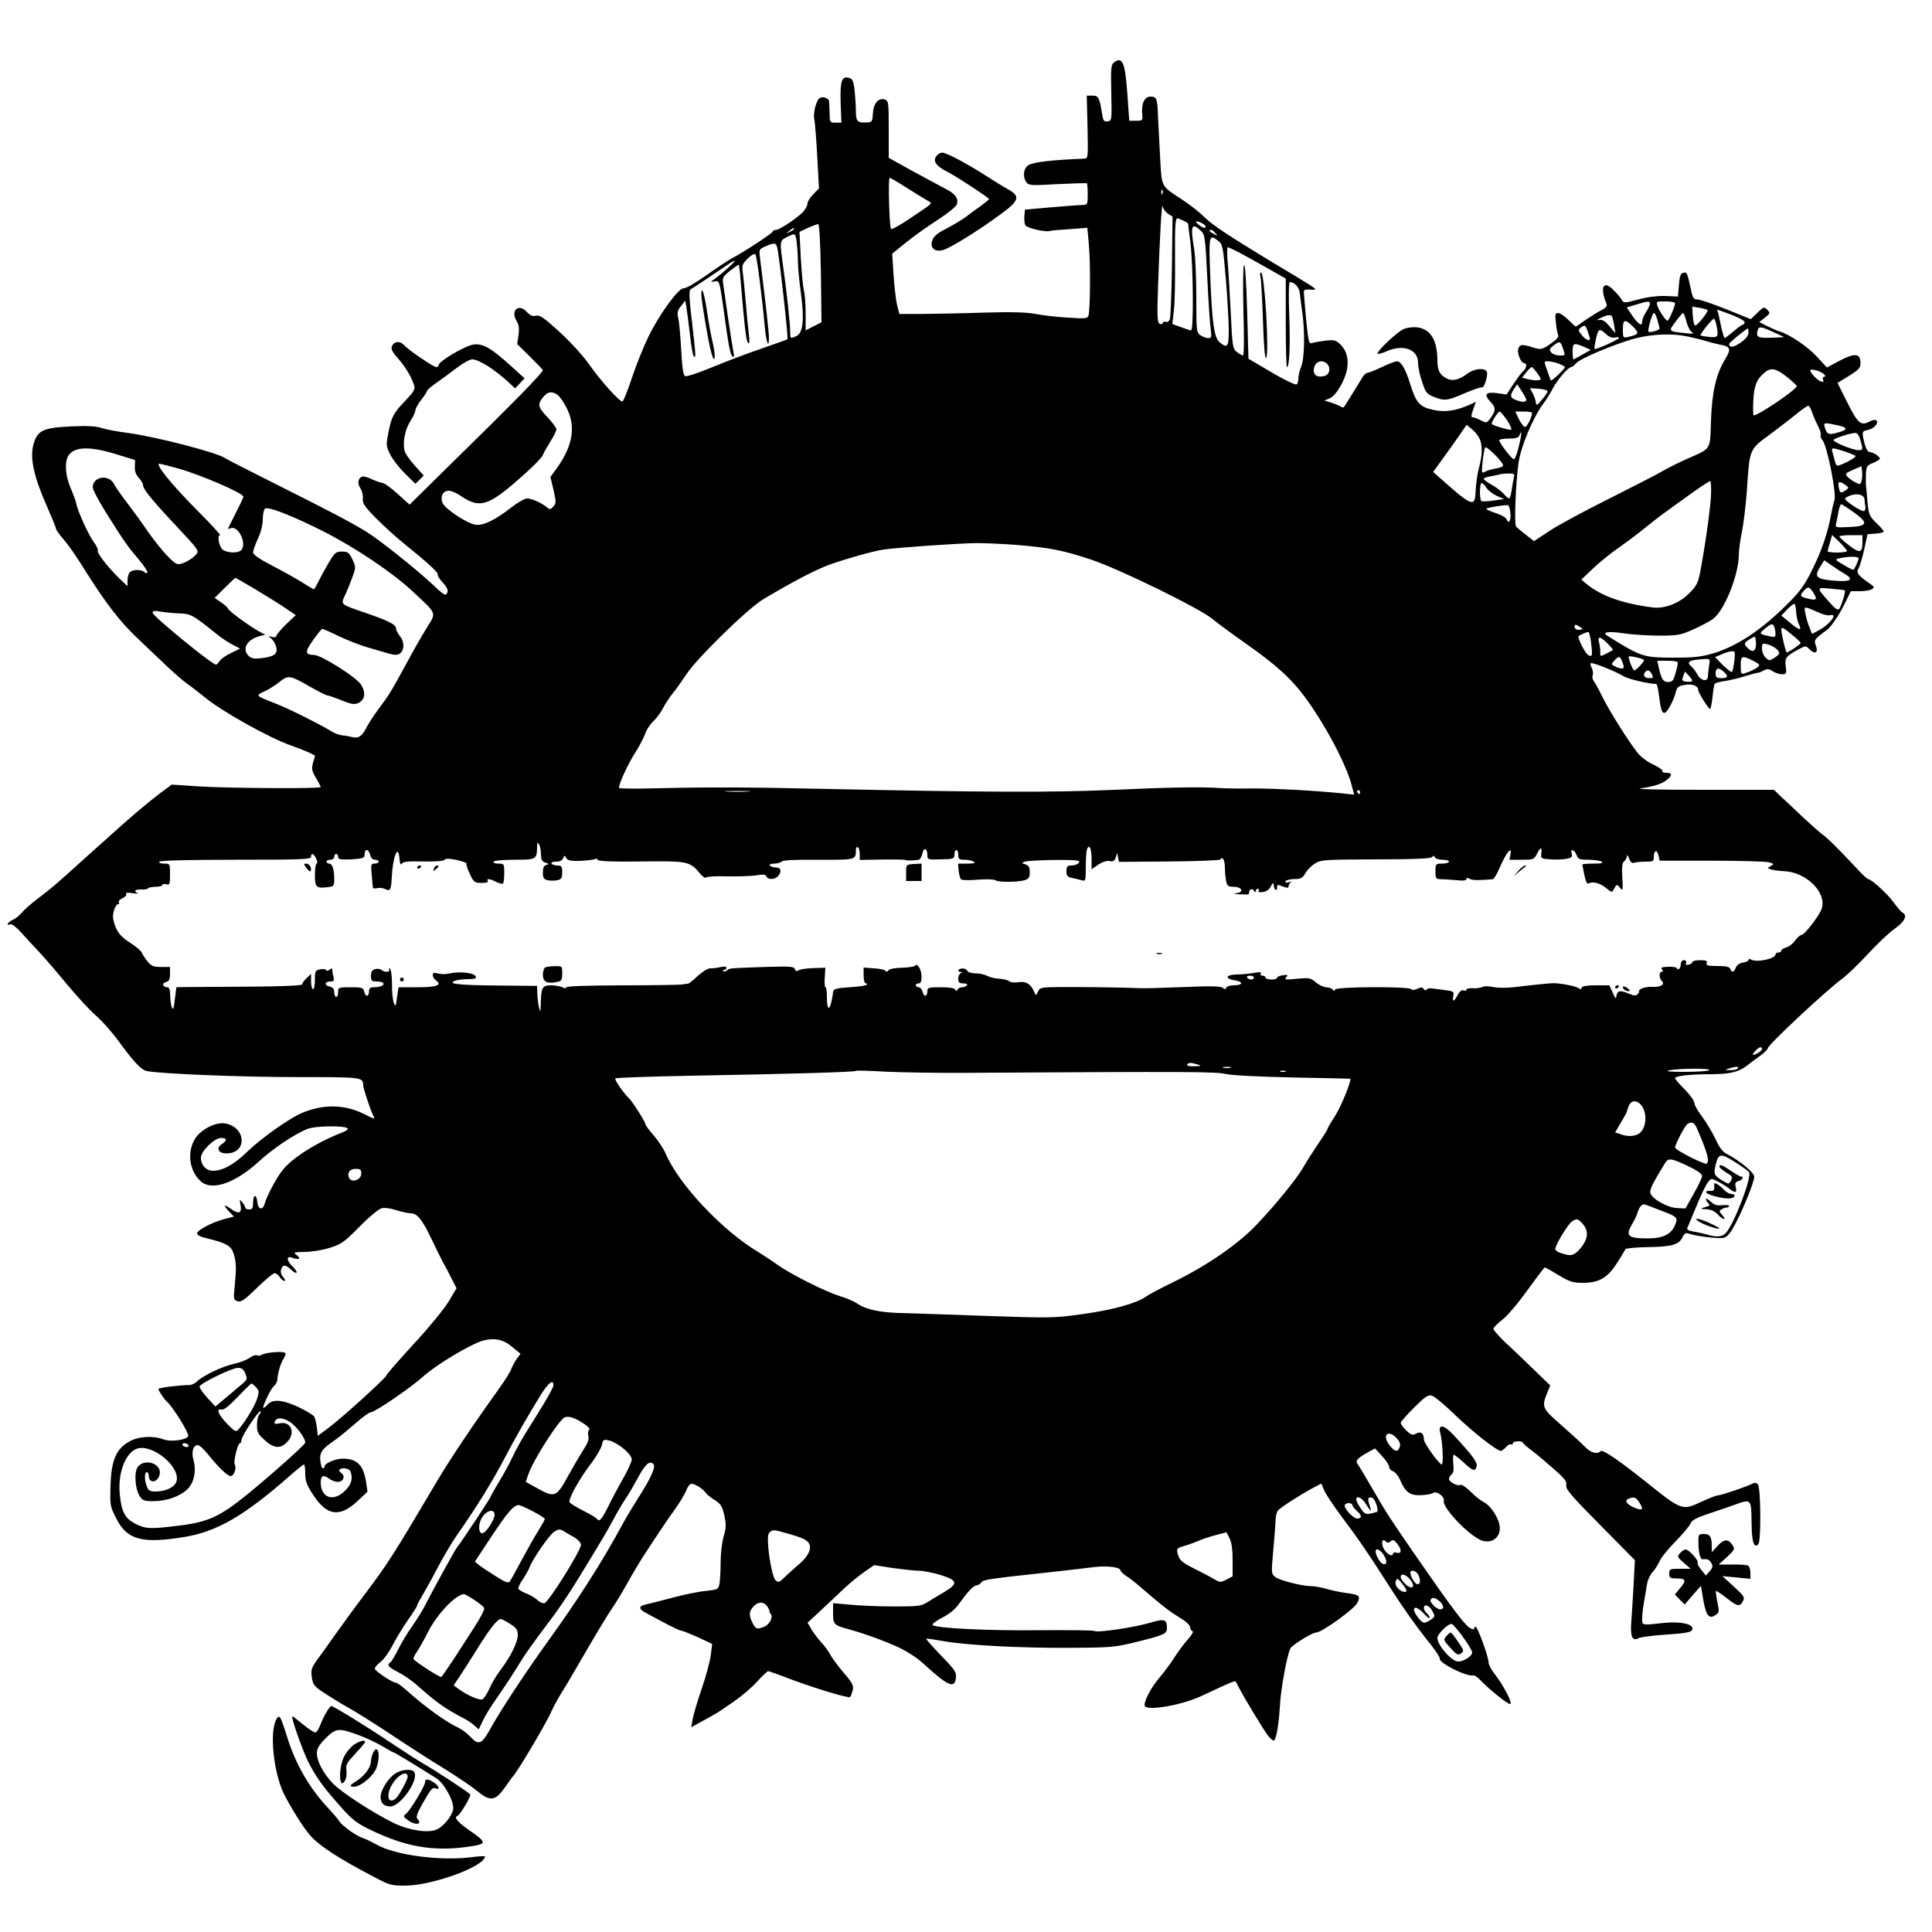 <?xml version="1.0" standalone="no"?>
<!DOCTYPE svg PUBLIC "-//W3C//DTD SVG 20010904//EN"
 "http://www.w3.org/TR/2001/REC-SVG-20010904/DTD/svg10.dtd">
<svg version="1.0" xmlns="http://www.w3.org/2000/svg"
 width="1000pt" height="1000pt" viewBox="0 0 1000 1000"
 preserveAspectRatio="xMidYMid meet">
<g transform="translate(0,1000) scale(0.1,-0.1)"
fill="#000000" stroke="none">
<path d="M5766 9677 c-15 -11 -17 -29 -14 -157 3 -143 3 -145 -19 -148 -18 -3
-23 3 -28 35 -14 88 -19 98 -50 98 l-30 0 4 -162 c3 -154 3 -163 -15 -164
-173 -7 -266 -18 -291 -34 -26 -17 -31 -60 -10 -89 12 -16 25 -17 161 -9 81 4
149 6 152 4 2 -2 4 -28 4 -58 0 -51 -1 -53 -27 -54 -16 0 -89 -6 -163 -12
l-135 -12 -3 -35 c-1 -19 1 -41 6 -47 9 -14 103 -35 124 -29 7 3 54 7 105 10
l91 7 8 -88 c9 -95 7 -337 -2 -366 -5 -16 -15 -17 -107 -11 -56 3 -131 12
-167 19 -46 9 -124 11 -265 7 -110 -4 -254 -6 -320 -7 l-120 0 -12 47 c-6 26
-14 96 -18 156 l-7 109 73 59 c41 33 114 85 164 117 49 32 93 67 97 78 11 30
-7 56 -55 80 -23 12 -99 53 -169 91 l-128 71 0 148 c0 141 -1 148 -21 154 -32
10 -58 -20 -61 -73 -3 -44 -4 -45 -38 -46 -42 -2 -50 7 -50 60 0 23 -3 69 -6
102 -5 48 -11 63 -26 68 -41 13 -50 -12 -47 -126 l4 -105 -30 0 c-29 0 -30 1
-31 50 -1 28 -2 55 -3 61 -1 15 -27 25 -46 18 -19 -8 -38 -79 -30 -112 3 -14
10 -100 15 -191 l9 -166 -29 -30 c-17 -17 -30 -38 -30 -46 0 -8 -7 -25 -16
-37 -19 -28 -127 -102 -148 -102 -9 0 -16 -4 -16 -8 0 -8 -147 -105 -210 -138
-20 -11 -80 -50 -134 -89 -54 -38 -107 -69 -117 -67 -25 4 -126 -134 -183
-251 -25 -51 -63 -146 -85 -212 -22 -66 -44 -121 -49 -123 -13 -4 -111 104
-175 195 -30 43 -99 118 -152 166 -80 73 -102 88 -121 83 -17 -5 -30 1 -48 20
-41 45 -84 8 -53 -46 13 -21 15 -40 11 -74 l-7 -47 67 -66 c36 -36 66 -67 66
-68 0 -14 -147 -164 -488 -498 l-202 -199 -62 56 c-34 31 -69 56 -77 56 -9 1
-34 9 -55 19 -22 11 -45 17 -52 14 -21 -8 -25 -35 -9 -60 9 -13 15 -38 13 -54
-2 -24 8 -40 67 -100 39 -39 103 -98 143 -130 129 -104 182 -153 178 -164 -2
-5 10 -24 27 -42 19 -20 27 -38 23 -48 -8 -23 -15 -19 -88 50 -73 68 -262 219
-323 257 -71 46 -205 116 -469 248 -142 71 -263 133 -270 138 -35 28 -363 113
-510 132 -48 6 -106 17 -128 24 -28 10 -72 13 -159 9 -149 -7 -177 -21 -197
-98 -17 -69 4 -164 68 -309 27 -62 50 -117 50 -123 0 -6 18 -30 39 -55 22 -24
67 -89 101 -144 114 -182 187 -278 282 -368 51 -49 122 -116 158 -150 36 -34
81 -73 100 -86 19 -13 58 -43 86 -66 88 -74 340 -215 454 -254 60 -21 120 -47
120 -53 0 -1 -4 -18 -10 -36 -8 -30 -6 -41 15 -77 14 -23 25 -45 25 -48 0 -9
-492 -6 -638 4 l-133 9 -62 -46 c-61 -46 -157 -127 -268 -228 -31 -27 -91 -82
-135 -121 -123 -112 -164 -147 -231 -197 -34 -26 -70 -58 -81 -72 -11 -13 -31
-30 -46 -36 -26 -12 -38 -33 -13 -23 8 3 33 -16 57 -43 24 -26 66 -73 95 -103
28 -30 94 -107 146 -170 53 -63 119 -135 147 -158 28 -24 80 -82 115 -130 82
-112 118 -150 148 -156 73 -14 487 -31 772 -31 343 0 346 0 347 -43 0 -15 38
-130 51 -154 12 -23 10 -23 -49 7 -99 49 -210 51 -320 4 -66 -28 -212 -132
-283 -201 -68 -66 -125 -97 -176 -98 -36 0 -63 29 -63 68 0 34 70 102 104 102
32 0 33 -13 4 -32 -31 -21 -18 -48 24 -48 109 0 103 135 -6 155 -46 9 -121
-28 -153 -74 -47 -69 -35 -172 27 -226 57 -51 178 -9 302 105 71 65 178 137
247 166 20 8 68 14 122 14 91 0 113 -11 62 -31 -134 -52 -260 -132 -311 -196
-32 -41 -81 -133 -92 -173 -10 -36 -34 -32 -38 8 -4 43 -22 41 -22 -3 0 -28
-4 -35 -20 -35 -11 0 -20 4 -20 8 0 5 -7 17 -15 28 -15 18 -16 17 -10 -13 8
-41 -8 -49 -44 -24 -41 30 -49 26 -17 -8 l27 -28 -47 -12 c-63 -16 -144 -58
-144 -75 0 -9 20 -19 53 -26 98 -24 123 -38 136 -78 14 -45 15 -75 6 -168 -7
-68 -7 -72 14 -79 19 -6 36 6 101 69 43 42 84 76 91 76 8 0 20 -9 27 -20 7
-11 17 -20 24 -20 6 0 4 8 -6 19 -11 13 -15 27 -11 40 8 27 23 26 52 -1 32
-30 40 -16 9 15 -36 36 -35 60 0 46 34 -12 44 -3 18 16 -17 13 -14 14 42 15
34 0 92 9 130 21 61 19 75 29 154 109 49 50 100 92 115 96 15 4 47 0 77 -10
28 -9 61 -16 74 -16 33 0 59 -32 106 -130 22 -47 49 -101 59 -120 11 -19 32
-58 46 -87 l26 -51 -41 -69 c-23 -38 -105 -138 -182 -221 -77 -84 -140 -156
-140 -161 0 -11 -228 -218 -300 -272 l-55 -41 -5 43 c-3 24 -9 50 -14 57 -5 8
-40 29 -79 48 -83 39 -135 44 -162 14 -10 -11 -20 -19 -22 -17 -6 7 40 102 55
113 8 6 16 20 17 30 3 40 18 90 33 112 8 12 12 26 8 29 -11 11 -102 3 -123
-10 -7 -5 -18 -5 -23 -2 -6 3 -22 -2 -38 -13 -15 -11 -51 -25 -80 -31 -59 -12
-163 -62 -192 -91 -11 -11 -30 -20 -42 -19 -44 0 -158 -14 -158 -20 0 -9 30
-54 44 -66 31 -27 116 -164 110 -178 -7 -20 -90 -32 -128 -17 -54 20 -129 16
-176 -11 -69 -38 -94 -97 -98 -229 -3 -102 -2 -107 30 -170 56 -110 132 -131
349 -96 172 28 312 109 550 318 36 32 69 58 72 58 4 0 7 -21 7 -48 0 -38 8
-59 40 -108 71 -110 137 -120 229 -35 l53 50 -7 48 c-13 89 -46 123 -121 123
-37 0 -94 -24 -94 -40 0 -6 -4 -10 -9 -10 -5 0 -11 18 -13 40 -4 44 8 60 81
110 19 13 63 50 100 82 36 32 72 58 80 58 21 0 207 127 271 185 67 61 248 169
310 186 61 16 107 6 154 -35 l40 -33 -21 -29 c-11 -16 -23 -39 -27 -51 -4 -13
-31 -55 -59 -95 -135 -188 -260 -374 -327 -488 -227 -384 -251 -421 -377 -589
-43 -56 -109 -147 -148 -202 -38 -54 -83 -116 -99 -138 -24 -35 -27 -46 -22
-83 6 -39 12 -47 69 -84 34 -22 89 -56 122 -74 33 -18 130 -79 215 -135 85
-57 211 -138 280 -180 69 -43 146 -95 171 -116 67 -56 94 -51 145 23 16 24 34
48 40 55 25 26 178 285 199 337 10 22 33 65 52 95 20 31 77 128 128 217 51 88
108 182 127 210 19 27 56 87 82 134 26 47 64 111 84 142 82 126 119 181 164
244 26 36 53 81 60 100 7 19 19 34 28 34 18 0 61 -28 73 -47 5 -8 25 -24 46
-37 32 -20 39 -32 50 -79 10 -47 10 -64 -3 -108 -9 -29 -16 -90 -16 -135 0
-45 -3 -95 -6 -112 -6 -29 -9 -30 -73 -37 -36 -3 -113 -19 -171 -35 -58 -15
-120 -31 -138 -35 -39 -8 -37 -24 4 -45 16 -9 60 -32 99 -53 38 -20 74 -37 81
-37 6 0 45 -16 86 -34 l74 -35 -7 -58 c-4 -32 -25 -110 -47 -174 -22 -64 -43
-135 -47 -158 l-7 -41 64 35 c76 42 70 38 158 99 39 27 93 73 119 102 27 30
53 54 57 54 4 0 42 -13 83 -29 134 -52 333 -113 341 -105 4 5 10 21 14 36 5
23 -2 38 -48 91 -30 35 -61 77 -69 94 -9 16 -29 44 -45 61 -17 18 -39 48 -51
67 l-21 36 68 63 c37 35 91 86 121 114 29 28 77 66 105 86 l51 35 95 -15 c52
-7 113 -14 135 -14 22 0 73 -10 113 -22 89 -28 93 -44 20 -88 -29 -17 -69 -41
-88 -53 -31 -20 -49 -22 -170 -22 -74 0 -176 4 -227 9 l-91 8 0 -50 c-1 -56 6
-64 63 -80 83 -22 180 -56 268 -95 46 -21 99 -54 131 -83 133 -122 168 -138
174 -77 3 28 -7 42 -77 114 -44 46 -79 85 -77 87 2 2 41 -4 87 -12 120 -22
409 -37 664 -35 207 1 227 3 340 31 142 35 155 42 155 71 0 46 -12 50 -86 28
-80 -24 -273 -53 -289 -43 -5 4 -134 5 -285 4 -264 -3 -536 10 -553 27 -4 4
17 21 48 37 36 18 68 43 86 69 49 68 75 96 93 99 10 1 21 9 26 16 9 14 37 18
370 54 80 9 176 20 215 25 69 8 135 -1 135 -18 0 -5 13 -17 29 -28 16 -10 51
-37 77 -60 104 -90 146 -123 199 -155 32 -19 55 -40 55 -50 0 -9 5 -18 12 -20
7 -3 -3 -20 -24 -44 -19 -21 -51 -64 -70 -94 -19 -30 -54 -77 -78 -105 -44
-51 -84 -130 -74 -146 15 -25 190 5 289 51 22 10 71 33 108 50 38 18 70 30 71
28 2 -1 9 -14 16 -28 29 -57 132 -227 154 -255 13 -16 27 -27 31 -23 12 12 24
80 30 182 5 90 37 260 54 294 10 18 113 82 133 82 29 0 196 120 213 153 19 37
12 43 -60 52 -27 4 -72 13 -99 21 -27 8 -63 14 -78 14 -48 0 -166 30 -188 48
-20 16 -20 21 -10 132 6 63 11 133 12 155 0 23 6 48 12 56 12 15 114 81 183
118 l42 22 15 -35 c8 -19 48 -79 88 -133 86 -114 141 -194 266 -390 49 -77
125 -184 168 -238 44 -53 78 -102 76 -110 -4 -23 138 -94 174 -87 7 1 22 -9
35 -23 44 -47 141 -125 155 -125 17 0 -35 99 -83 160 -15 19 -28 44 -28 55 0
28 -57 185 -67 185 -4 0 -8 -5 -8 -10 0 -6 -11 -3 -24 5 -28 19 -96 109 -264
352 -144 208 -168 245 -233 358 -38 66 -75 128 -82 137 -13 19 -2 30 59 64
l31 17 36 -39 c20 -21 37 -47 37 -56 0 -9 9 -20 20 -23 11 -4 27 -23 36 -43
27 -65 52 -84 109 -81 27 1 55 6 62 11 17 14 62 -19 56 -40 -8 -32 111 -162
184 -200 53 -28 108 3 106 60 -1 44 -44 113 -83 133 -16 8 -48 33 -70 56 -22
22 -45 37 -51 33 -14 -8 -59 15 -59 31 0 7 6 18 14 24 9 8 12 25 8 56 -2 25
-1 45 3 45 4 0 27 -18 51 -40 49 -45 59 -48 67 -20 5 21 -19 54 -120 163 -50
54 -81 58 -68 9 12 -44 17 -162 8 -162 -14 0 -93 110 -93 129 0 32 -15 44 -40
31 -19 -10 -26 -8 -51 16 -16 15 -29 33 -29 39 0 6 31 41 69 79 57 57 73 68
93 62 12 -3 69 -50 124 -104 92 -88 212 -182 233 -182 4 0 16 9 26 20 10 11
22 17 26 14 5 -3 9 0 9 5 0 12 47 15 52 4 2 -5 23 -24 48 -42 25 -19 76 -62
113 -95 56 -49 68 -65 64 -84 -4 -20 26 -54 175 -205 l180 -182 -6 -120 c-4
-66 -9 -153 -12 -193 -7 -82 4 -109 37 -91 11 5 73 14 138 18 119 8 141 13
141 32 0 24 -64 37 -145 29 -121 -13 -115 -14 -115 23 0 19 4 58 10 88 5 30
12 70 15 90 3 20 16 48 28 61 13 14 29 40 37 57 7 18 44 64 82 102 38 39 73
81 78 93 7 18 29 30 102 54 51 17 113 38 137 47 74 27 76 24 77 -93 1 -104 12
-138 35 -115 15 15 13 292 -2 310 -7 8 -17 10 -28 4 -27 -15 -163 -61 -179
-61 -8 0 -44 -14 -79 -30 -106 -50 -105 -51 -290 97 -144 115 -228 172 -238
162 -18 -18 -51 -9 -81 22 -16 17 -71 67 -122 112 -102 89 -104 94 -71 174
l13 32 -86 83 c-47 46 -113 109 -147 140 -33 32 -61 63 -61 70 0 7 21 28 46
47 25 19 82 86 130 153 47 65 87 118 90 118 3 0 35 -18 71 -40 58 -35 75 -40
125 -40 84 0 128 25 178 103 22 34 41 66 43 71 2 5 55 10 118 11 124 2 160 13
178 52 8 17 17 23 28 19 35 -14 160 -29 185 -23 19 5 35 25 61 74 44 84 97
217 97 243 0 20 -76 83 -138 115 -25 12 -41 32 -62 78 -16 34 -47 86 -69 116
-23 29 -41 62 -41 72 0 11 -22 42 -50 70 -27 27 -50 54 -50 58 0 12 79 21 185
21 98 0 144 11 187 44 14 12 45 34 67 50 23 17 41 35 41 40 0 17 296 294 385
360 28 21 88 79 134 129 47 51 108 109 138 130 53 38 67 68 40 84 -8 4 -28 28
-46 53 -32 44 -115 120 -132 120 -4 0 -27 21 -51 47 -84 91 -161 168 -185 184
-13 9 -58 49 -101 89 -42 40 -93 88 -114 107 l-36 35 -374 0 c-235 0 -351 3
-313 8 69 10 112 24 137 47 25 22 22 33 -8 33 -14 0 -23 4 -19 9 3 5 -19 20
-48 34 -32 14 -65 40 -83 63 -51 66 -142 211 -180 287 -19 39 -40 77 -46 84
-5 7 -8 20 -4 29 3 8 1 25 -5 36 -6 11 -8 22 -5 25 6 7 125 -40 171 -68 24
-14 129 -39 167 -39 4 0 10 -21 13 -47 11 -85 16 -103 30 -103 14 0 49 65 60
112 6 21 14 28 46 33 39 7 69 -5 69 -27 0 -13 53 -97 61 -98 3 0 9 27 13 61 3
33 8 65 11 69 3 5 27 12 53 15 26 4 74 15 107 26 33 10 62 18 65 17 3 -1 15 4
28 11 19 10 28 10 47 -3 14 -9 35 -16 49 -16 22 0 24 3 19 40 -6 45 1 54 68
90 36 19 36 19 56 -2 28 -27 46 -16 32 20 -9 23 -7 30 15 49 14 12 32 26 39
30 22 14 66 78 97 142 l30 61 47 0 c27 0 55 5 63 11 13 8 11 12 -10 27 -66 46
-74 57 -59 83 7 13 20 58 29 99 l16 75 42 3 c23 2 42 6 42 11 0 4 -17 24 -39
45 -35 34 -39 43 -45 109 -3 40 -7 79 -8 87 -1 8 0 34 0 57 2 39 5 44 37 57
19 8 35 18 35 22 0 11 -34 33 -51 34 -11 0 -20 15 -28 44 -15 62 -15 64 19 71
32 7 58 39 40 50 -5 3 -18 1 -29 -5 -49 -26 -63 -15 -118 94 l-52 104 60 37
c50 31 59 41 59 65 0 51 -28 55 -106 14 l-68 -36 -51 55 c-48 53 -142 116
-195 132 -14 4 -43 17 -65 28 l-39 20 29 23 c28 22 29 24 12 41 -16 16 -19 15
-51 -16 l-34 -33 -126 51 c-70 28 -137 51 -150 51 -20 0 -25 8 -35 58 -19 83
-19 84 -38 80 -14 -2 -19 -16 -23 -63 l-5 -60 -65 3 c-42 1 -92 -5 -140 -18
-70 -19 -76 -19 -85 -3 -5 10 -25 33 -43 51 -52 55 -73 16 -37 -70 5 -12 -2
-21 -27 -34 -18 -9 -54 -32 -81 -50 -26 -19 -49 -34 -51 -34 -2 0 -20 16 -39
35 -19 19 -43 35 -52 35 -15 0 -17 -7 -12 -47 2 -27 8 -55 11 -65 6 -12 -5
-24 -39 -48 -40 -28 -50 -30 -78 -22 -67 21 -77 21 -87 1 -11 -20 11 -79 30
-79 15 0 12 -26 -5 -40 -8 -6 -31 -37 -51 -67 l-36 -55 -48 7 c-60 8 -72 -6
-35 -45 29 -30 28 -47 -3 -88 -17 -22 -19 -22 -47 -8 -17 9 -35 16 -42 16 -9
0 -9 10 2 40 l14 40 -37 -17 c-69 -30 -126 -38 -186 -24 -68 15 -87 37 -117
134 -25 80 -47 116 -69 117 -8 0 -44 -14 -78 -30 -35 -17 -69 -30 -75 -30 -7
0 -19 -12 -28 -28 -33 -54 -90 -147 -94 -150 -2 -2 -10 0 -17 4 -7 5 -29 14
-48 20 l-35 11 27 11 c33 14 78 89 90 150 10 55 -2 99 -37 132 -20 19 -31 22
-72 17 -26 -3 -57 -8 -69 -12 -20 -6 -21 -1 -34 127 -7 73 -12 137 -11 143 1
5 16 8 34 6 40 -4 36 1 -60 59 -43 26 -114 69 -158 95 -214 130 -293 183 -332
222 -23 23 -72 62 -110 87 -116 76 -109 63 -118 216 -4 74 -9 170 -11 214 -3
96 -7 106 -39 106 -31 0 -48 -36 -43 -90 3 -34 2 -35 -32 -35 l-35 0 -10 141
c-12 163 -25 193 -69 161z m-1073 -649 c45 -28 93 -58 107 -66 28 -17 39 -6
-98 -98 -46 -31 -87 -53 -90 -49 -9 9 -16 265 -7 265 3 0 43 -23 88 -52z
m1324 -30 c-3 -8 -6 -5 -6 6 -1 11 2 17 5 13 3 -3 4 -12 1 -19z m28 -104 l24
-15 -3 -257 c-2 -141 -7 -265 -11 -275 -4 -10 -13 -16 -21 -13 -7 3 -14 0 -16
-6 -3 -7 -10 -8 -17 -3 -11 6 -12 46 -7 194 9 255 19 441 24 413 2 -12 14 -29
27 -38z m80 -36 c14 -6 25 -14 25 -17 0 -3 5 -49 12 -101 14 -120 17 -450 3
-450 -5 0 -29 8 -53 17 l-44 16 8 71 c5 39 7 158 6 265 -1 175 1 211 13 211 2
0 16 -5 30 -12z m115 -30 c0 -12 -12 -9 -32 6 -26 19 -22 27 7 14 14 -6 25
-15 25 -20z m-1991 -242 l3 -254 -41 -21 -41 -21 0 87 c0 49 -4 102 -9 118 -4
17 -12 92 -16 168 l-7 137 43 20 c24 11 49 20 54 20 6 0 11 -94 14 -254z
m1964 222 c24 -22 25 -29 36 -248 6 -124 14 -244 18 -267 5 -38 3 -43 -13 -43
-11 0 -29 7 -41 15 -20 14 -21 22 -21 197 0 101 -5 212 -11 248 -20 121 -14
140 32 98z m-2103 7 c0 -2 -10 -9 -22 -15 -22 -11 -22 -10 -4 4 21 17 26 19
26 11z m2181 -22 c13 -15 12 -15 -8 -4 -24 12 -29 21 -14 21 5 0 15 -7 22 -17z
m-2167 -49 c3 -26 6 -70 6 -99 0 -28 7 -100 15 -159 19 -137 12 -209 -22 -225
-33 -15 -33 -15 -33 22 0 40 -17 199 -36 334 -19 137 -19 137 19 156 44 22 44
22 51 -29z m2183 8 c21 -16 24 -32 38 -197 8 -98 15 -217 15 -262 0 -89 -6
-98 -47 -65 -29 23 -40 105 -49 350 -8 207 -6 213 43 174z m-2284 -34 c11 -45
58 -469 53 -474 0 -1 -59 -22 -131 -47 -71 -24 -187 -68 -257 -97 -70 -29
-133 -50 -141 -47 -10 4 -16 38 -21 134 -4 70 -10 144 -15 164 -7 31 -5 42 14
65 l22 28 6 -35 c3 -19 11 -81 18 -139 6 -58 15 -109 20 -114 12 -13 11 1 -10
184 -14 113 -15 157 -7 162 30 18 155 102 185 123 19 14 38 25 43 25 9 0 -56
-59 -102 -93 -24 -17 -24 -18 -3 -14 27 6 27 5 48 -143 26 -190 34 -233 46
-244 9 -8 10 -2 5 24 -4 19 -16 96 -27 170 -10 74 -22 153 -25 175 -6 38 -4
42 34 73 23 17 43 32 45 32 2 0 7 -35 10 -77 20 -239 29 -319 39 -328 7 -7 9
6 4 45 -4 30 -11 105 -16 165 -5 61 -12 129 -15 153 -6 38 -3 45 25 74 18 17
35 27 40 22 7 -8 34 -213 49 -381 7 -75 21 -111 21 -52 0 29 -15 165 -46 412
-6 46 -5 47 28 62 46 20 55 19 61 -7z m2391 -25 c28 -15 94 -51 146 -81 l95
-54 0 -229 c0 -126 3 -229 6 -229 13 0 18 107 12 270 -4 100 -2 170 3 170 26
-1 50 -28 52 -60 2 -19 8 -64 13 -100 14 -102 11 -236 -6 -277 -8 -19 -15 -48
-15 -64 0 -16 -5 -29 -10 -29 -15 0 -84 35 -171 88 l-77 45 -7 250 c-4 153
-11 244 -16 236 -5 -8 -6 -112 -3 -241 4 -134 3 -228 -2 -228 -5 0 -19 8 -32
18 -22 17 -23 27 -32 207 -5 105 -12 223 -16 263 -3 39 -3 72 1 72 4 0 30 -12
59 -27z m2126 -265 c0 -7 -9 -26 -20 -43 -11 -16 -20 -38 -20 -47 0 -30 -17
-20 -50 26 l-30 45 47 14 c62 19 73 20 73 5z m130 2 c0 -16 -32 -90 -39 -90
-9 1 -40 45 -51 74 -9 26 -9 26 40 26 28 0 50 -4 50 -10z m168 -35 c7 -6 -52
-80 -64 -80 -5 0 -10 22 -12 49 l-3 49 37 -6 c20 -3 39 -9 42 -12z m192 -62
c0 -7 -4 -13 -8 -13 -5 0 -27 -16 -49 -35 -23 -19 -43 -35 -46 -35 -3 0 -10
24 -17 52 -6 29 -13 63 -16 75 l-6 21 71 -26 c39 -15 71 -32 71 -39z m-451 10
c6 -21 11 -41 11 -44 0 -8 -51 -22 -57 -16 -7 7 19 97 28 97 4 0 13 -17 18
-37z m150 -8 c6 -24 19 -49 29 -55 13 -7 3 -9 -38 -4 -85 9 -85 9 -48 58 18
25 36 45 39 46 4 0 12 -20 18 -45z m-385 27 c2 -4 7 -25 11 -47 l6 -40 -31 37
c-22 26 -36 35 -53 32 -16 -3 -14 0 8 10 34 17 52 19 59 8z m540 -43 c12 -63
10 -67 -36 -63 -23 2 -43 6 -46 8 -5 5 60 86 69 86 4 0 9 -14 13 -31z m-431
-10 c33 -34 30 -40 -25 -53 -27 -6 -28 -5 -28 39 0 53 10 56 53 14z m-224 -61
c2 -18 -25 -5 -43 19 -19 25 -19 26 0 40 17 12 20 11 31 -19 6 -18 12 -36 12
-40z m961 28 l45 -21 -64 -3 c-71 -3 -83 3 -74 36 6 25 16 24 93 -12z m-873
-9 c13 -12 30 -17 43 -14 11 3 20 2 20 -2 0 -8 -121 -63 -127 -57 -2 1 2 26 8
54 13 53 17 55 56 19z m733 11 c0 -15 -14 -33 -40 -51 -37 -26 -60 -29 -60 -7
0 6 88 79 98 80 1 0 2 -10 2 -22z m-318 -19 c29 -6 73 -17 98 -24 25 -8 58
-16 73 -19 54 -9 59 -22 27 -74 -48 -79 -69 -172 -74 -321 -5 -153 4 -140
-126 -197 -47 -21 -102 -49 -124 -62 -21 -13 -142 -75 -269 -139 -127 -63
-268 -139 -314 -169 l-83 -55 -42 33 c-24 18 -47 38 -51 43 -10 13 -2 225 13
330 12 84 75 234 127 304 14 18 37 54 50 80 25 47 80 111 96 111 5 0 16 9 25
20 21 25 213 105 312 130 86 21 185 25 262 9z m-643 -60 c14 -41 15 -39 -18
-39 -16 0 -35 7 -42 16 -11 14 -9 19 11 35 33 25 36 24 49 -12z m109 6 l36
-16 -43 -24 c-24 -14 -45 -25 -47 -25 -2 0 -4 18 -4 40 0 45 5 47 58 25z
m-1330 -87 c22 -22 14 -57 -13 -64 -35 -9 -55 2 -55 29 0 27 17 47 40 47 9 0
21 -5 28 -12z m1199 0 c18 -7 33 -15 33 -18 0 -9 -69 -75 -73 -69 -1 2 -10 25
-19 52 -17 47 -17 47 4 47 12 0 37 -5 55 -12z m-109 -51 c21 -31 22 -32 3 -35
-10 -2 -33 1 -51 5 l-32 8 22 28 c12 15 24 27 28 27 4 0 17 -15 30 -33z m1291
-18 c28 -22 51 -44 51 -47 0 -18 -198 -152 -223 -152 -3 0 -4 34 -2 76 4 78
18 113 59 146 32 27 59 22 115 -23z m191 15 c9 -9 10 -14 2 -14 -6 0 -9 -7 -6
-15 5 -11 2 -14 -12 -9 -19 7 -53 43 -54 57 0 11 53 -3 70 -19z m-1540 -133
c0 -14 -21 -14 -54 -1 -30 11 -32 22 -10 56 l17 25 23 -35 c13 -19 24 -40 24
-45z m110 44 c0 -6 -13 -26 -30 -45 -22 -27 -29 -31 -30 -17 0 10 -7 31 -15
48 l-16 30 46 -3 c25 -2 45 -8 45 -13z m-5124 -19 c11 -8 33 -39 48 -70 47
-93 31 -194 -51 -308 l-34 -47 16 -67 c14 -62 14 -68 -1 -86 -15 -16 -19 -16
-33 -4 -26 22 -78 46 -102 46 -13 0 -48 -20 -79 -44 -87 -68 -149 -98 -189
-92 -44 7 -155 80 -170 112 -14 32 1 64 32 64 12 0 39 -11 59 -25 104 -71 147
-56 336 114 46 41 88 84 92 96 4 12 22 43 39 70 17 27 31 55 31 62 0 8 -20 36
-45 62 -51 54 -54 67 -24 105 23 29 45 33 75 12z m6493 -89 c6 -19 20 -51 31
-72 11 -21 17 -42 14 -47 -3 -5 1 -17 9 -26 25 -29 76 -289 61 -314 -2 -4 -9
-33 -15 -65 -18 -100 -50 -194 -100 -294 -38 -77 -63 -112 -125 -173 -133
-134 -262 -220 -384 -257 -61 -18 -98 -23 -200 -23 -166 0 -173 3 -350 113
-31 19 3 25 83 13 46 -7 130 -12 187 -12 95 0 109 3 174 32 39 17 85 42 102
54 59 43 133 226 134 331 0 23 7 75 15 115 9 40 20 134 26 208 16 235 10 220
129 308 41 31 99 75 128 99 29 24 57 43 62 43 4 0 13 -15 19 -33z m-1579 -41
c16 -25 26 -47 22 -50 -7 -4 -91 20 -100 29 -6 5 31 65 40 65 4 0 21 -20 38
-44z m130 37 c0 -21 -26 -73 -36 -73 -7 0 -21 18 -32 40 l-19 40 43 0 c24 0
44 -3 44 -7z m1580 -64 c57 -12 57 -24 -2 -39 -43 -12 -52 -8 -63 28 -7 25 -4
26 65 11z m-1854 -65 c18 -34 18 -86 -1 -156 -8 -31 -16 -84 -17 -117 -3 -91
-16 -86 -196 75 l-24 21 46 64 c26 35 65 90 87 122 l40 58 26 -21 c14 -11 32
-32 39 -46z m205 -46 c-9 -38 -20 -66 -26 -65 -13 4 -75 85 -75 98 0 5 22 9
49 9 36 0 51 4 55 16 14 37 13 5 -3 -58z m1768 35 c15 -51 14 -53 -11 -53 -27
0 -128 41 -128 52 0 8 84 36 112 37 11 1 20 -11 27 -36z m-1849 -132 c0 -6
-17 -13 -37 -16 -21 -3 -47 -11 -57 -17 -18 -9 -18 -7 -12 53 4 35 10 68 13
73 7 10 93 -76 93 -93z m-7179 58 l98 -30 -1 -35 c-1 -23 6 -42 20 -57 12 -13
22 -29 22 -36 0 -22 40 -72 168 -209 124 -132 124 -133 106 -153 -24 -26 -67
-49 -92 -49 -25 0 -104 90 -182 205 -19 28 -57 79 -84 115 -28 36 -58 79 -66
95 -27 52 -110 39 -110 -18 0 -11 30 -68 66 -126 100 -159 115 -180 171 -245
28 -34 49 -65 46 -69 -3 -5 -10 -4 -16 2 -15 15 -60 14 -75 -1 -7 -7 -12 -26
-12 -42 l0 -30 -41 39 c-59 57 -120 135 -113 146 3 5 -7 25 -21 44 -26 34 -83
159 -91 201 -2 12 -13 41 -23 65 -26 58 -35 111 -27 154 14 72 100 83 257 34z
m8945 15 c27 -9 53 -20 58 -24 7 -7 -74 -50 -94 -50 -4 0 -11 12 -14 28 -4 15
-9 35 -12 45 -7 21 0 21 62 1z m-8623 -89 c117 -33 337 -128 337 -146 0 -4
-18 -42 -40 -85 -22 -43 -40 -80 -40 -81 0 -1 7 0 15 3 39 15 85 -82 53 -114
-16 -16 -69 -15 -94 2 -20 14 -32 76 -15 76 5 0 -46 56 -113 123 -140 141
-226 247 -200 247 3 0 46 -11 97 -25z m8713 -61 c-6 -23 -8 -24 -34 -10 -16 8
-34 22 -41 30 -12 14 -7 18 30 34 l44 19 3 -25 c2 -13 1 -35 -2 -48z m-1799
19 c-3 -10 -8 -39 -12 -65 -3 -27 -10 -48 -14 -48 -4 0 -17 11 -28 24 -11 13
-39 34 -62 47 -22 12 -41 26 -41 30 0 5 17 11 38 14 20 4 42 8 47 10 6 2 25 4
43 4 27 1 32 -2 29 -16z m1019 -100 c-4 -76 -35 -289 -58 -405 -10 -48 -20
-65 -58 -102 -51 -50 -126 -78 -187 -70 -154 20 -264 59 -338 119 l-30 25 62
59 c34 32 93 80 130 105 37 26 95 69 128 96 33 27 84 67 112 87 29 21 92 66
140 101 48 34 90 62 95 62 4 0 6 -35 4 -77z m698 30 c-25 -18 -31 -16 -36 12
-7 33 0 37 29 18 24 -16 24 -17 7 -30z m-1860 12 c9 -14 33 -32 54 -42 l37
-16 -55 -8 c-30 -4 -58 -5 -62 -3 -11 7 -10 94 1 94 5 0 16 -11 25 -25z m1957
-63 c0 -9 2 -25 4 -34 2 -10 -1 -20 -6 -23 -10 -7 -99 51 -99 64 0 4 15 13 33
18 37 11 67 1 68 -25z m-1833 -70 c3 -40 -10 -57 -21 -28 -3 8 -29 22 -57 31
-28 9 -49 19 -47 22 6 6 99 21 112 18 6 -1 11 -20 13 -43z m1776 7 c79 -56 74
-73 -23 -77 -72 -3 -73 -3 -67 20 3 13 9 40 12 61 4 20 10 37 14 37 4 0 32
-18 64 -41z m-7919 -100 c167 -85 360 -215 463 -312 126 -118 122 -105 69
-190 -25 -40 -70 -119 -101 -177 -79 -145 -92 -167 -143 -235 -25 -33 -53 -76
-63 -95 -26 -51 -44 -64 -77 -55 -16 4 -39 8 -53 9 -14 2 -37 10 -50 18 -60
37 -221 118 -285 143 -114 45 -114 44 -69 65 22 9 57 32 79 49 47 38 54 37
161 -24 43 -25 84 -45 90 -45 6 0 38 -11 72 -25 50 -20 66 -23 86 -14 35 16
41 53 15 95 -23 38 -207 154 -243 154 -48 1 -49 15 -6 76 23 32 44 59 48 59 4
0 41 -16 82 -36 41 -20 109 -47 150 -59 41 -12 92 -27 113 -33 27 -8 43 -8 55
-1 25 16 27 60 3 90 -12 15 -21 33 -21 40 0 21 -35 39 -150 79 -143 49 -137
44 -113 97 11 23 28 66 38 93 17 48 17 51 -1 90 -17 35 -23 40 -54 40 -31 0
-37 -5 -67 -55 -18 -30 -42 -74 -53 -97 -12 -24 -23 -43 -25 -43 -3 0 -28 15
-57 33 -29 19 -99 58 -155 87 -70 36 -103 59 -103 71 0 9 11 41 25 71 15 32
25 71 25 99 0 25 5 50 11 56 14 14 144 -37 304 -118z m7885 -101 c0 -4 -22 -8
-50 -8 -27 0 -50 3 -50 6 0 4 5 24 12 46 l11 39 39 -38 c21 -20 38 -41 38 -45z
m80 50 c0 -61 -12 -64 -68 -22 -28 22 -51 42 -51 47 -1 4 26 7 59 7 l60 0 0
-32z m-4385 -18 c177 -14 246 -28 391 -76 148 -49 566 -254 630 -308 22 -18
95 -73 164 -121 193 -136 269 -209 364 -355 88 -133 168 -293 191 -380 l14
-53 -67 7 c-137 14 -341 25 -457 25 -66 -1 -142 0 -170 2 -100 7 -267 4 -570
-10 -306 -13 -647 -12 -1490 6 -385 9 -605 9 -852 3 -105 -3 -194 -2 -198 1
-8 9 43 122 87 190 19 30 40 71 47 90 6 20 25 49 42 65 17 16 40 47 51 69 11
22 35 58 53 80 18 22 48 65 68 95 52 81 318 341 397 388 163 97 274 154 345
180 88 31 223 69 275 77 62 10 376 32 480 34 47 0 139 -4 205 -9z m4365 -70
c0 -10 -17 -48 -26 -59 -2 -2 -25 9 -51 25 -46 27 -47 28 -23 34 46 11 100 11
100 0z m-66 -84 c44 -28 20 -39 -67 -31 -87 8 -98 20 -66 71 l21 34 41 -28
c23 -16 55 -37 71 -46z m-8231 -77 c56 -34 126 -77 155 -97 l53 -36 -51 -48
c-27 -27 -50 -54 -50 -60 0 -6 -10 -8 -22 -5 -21 6 -22 5 -5 -7 10 -8 22 -27
26 -43 11 -37 -9 -52 -78 -60 -36 -4 -51 -1 -64 12 -35 35 -11 82 52 101 l34
9 -29 15 c-43 22 -164 110 -164 120 0 4 -15 18 -34 31 l-35 24 52 52 c29 28
53 52 55 52 1 1 49 -27 105 -60z m8061 -14 c24 -37 20 -44 -20 -35 -47 11 -51
16 -29 40 23 26 29 25 49 -5z m165 9 c5 -5 -16 -74 -28 -94 -8 -11 -18 -5 -53
34 -68 77 -68 76 9 69 37 -3 70 -7 72 -9z m-252 -115 c2 -22 8 -49 14 -60 18
-35 2 -33 -45 7 l-46 38 32 33 c17 18 34 30 37 27 3 -3 7 -23 8 -45z m125 -3
c20 -9 44 -13 52 -10 9 3 16 1 16 -5 0 -17 -41 -56 -79 -75 l-32 -17 -13 33
c-8 18 -17 50 -21 71 -8 42 -13 42 77 3z m-8492 -1 c58 -2 69 -8 194 -109 23
-19 59 -42 80 -53 l39 -20 -47 -23 c-26 -12 -53 -31 -59 -41 -7 -11 -15 -19
-19 -19 -21 0 -327 251 -328 268 0 11 10 12 43 6 23 -4 67 -8 97 -9z m7260
-80 c0 -3 -9 -5 -20 -5 -11 0 -20 7 -20 15 0 13 4 14 20 5 11 -6 20 -13 20
-15z m994 9 c3 -9 6 -24 6 -35 0 -16 -5 -18 -27 -13 -59 12 -60 14 -28 40 35
28 41 29 49 8z m92 -40 c24 -19 44 -38 44 -42 0 -6 -42 -35 -71 -50 -5 -2 -29
96 -29 120 0 15 12 9 56 -28z m-1042 -30 c10 -78 9 -86 -13 -75 -15 9 -51 76
-51 97 0 4 38 22 51 23 4 1 9 -20 13 -45z m852 -40 c-7 -18 -21 -18 -40 2 -22
21 -20 27 12 46 27 17 27 17 30 -8 2 -14 1 -32 -2 -40z m-765 25 c17 -17 29
-32 28 -33 -2 -2 -18 -11 -35 -19 -31 -16 -32 -16 -31 6 1 12 -2 34 -6 50 -10
36 5 35 44 -4z m872 -26 c23 -21 22 -28 -9 -48 -24 -16 -27 -16 -45 1 -10 9
-19 30 -19 47 0 27 2 29 28 22 15 -3 35 -14 45 -22z m-216 -64 c-4 -29 -9 -54
-12 -57 -3 -3 -24 13 -47 35 l-41 42 34 14 c19 9 43 16 53 16 17 1 18 -4 13
-50z m-468 5 c5 -5 -40 -54 -50 -54 -7 0 -29 54 -29 71 0 7 70 -8 79 -17z
m-110 -14 c8 -25 7 -30 -5 -30 -9 0 -24 5 -35 11 -20 10 -20 11 -3 30 23 26
30 24 43 -11z m667 14 c19 -9 37 -20 39 -25 6 -8 -32 -31 -72 -43 -22 -7 -23
-4 -23 38 0 51 5 54 56 30z m-220 -31 c-3 -21 -6 -46 -6 -55 0 -29 -38 -21
-54 10 -8 16 -22 34 -30 41 -31 26 -14 35 68 40 28 1 28 0 22 -36z m-163 20
c3 -5 -2 -29 -10 -55 -11 -41 -17 -48 -39 -48 -26 0 -35 15 -49 78 l-7 32 51
0 c27 0 52 -3 54 -7z m239 -50 c26 -23 22 -33 -12 -33 -25 0 -30 4 -30 25 0
29 16 32 42 8z m-372 -13 c9 -18 8 -20 -15 -20 -24 0 -34 18 -18 33 11 12 22
8 33 -13z m208 -35 c-3 -4 -17 -5 -31 -3 -21 3 -23 6 -15 27 l9 25 21 -22 c12
-12 19 -24 16 -27z m-4885 -572 c-29 -2 -78 -2 -110 0 -32 2 -8 3 52 3 61 0
87 -1 58 -3z m3167 -3 c0 -5 -2 -10 -4 -10 -3 0 -8 5 -11 10 -3 6 -1 10 4 10
6 0 11 -4 11 -10z m-4240 -321 c0 -29 5 -38 23 -44 19 -6 19 -8 5 -12 -13 -3
-18 -15 -18 -39 0 -28 4 -35 25 -40 14 -3 36 -3 50 0 21 5 25 12 25 41 0 30
-3 35 -24 35 -14 0 -28 5 -31 10 -4 6 6 10 23 10 19 0 32 6 37 18 6 16 7 16
16 1 7 -13 22 -16 72 -15 35 2 68 6 75 9 6 4 14 2 17 -4 5 -7 74 -10 224 -8
239 3 252 1 303 -61 14 -17 28 -27 32 -22 3 5 51 8 107 6 56 -1 124 1 151 5
38 6 51 5 55 -5 7 -18 41 -18 59 0 22 23 17 46 -10 46 -14 0 -28 5 -31 10 -4
6 6 10 22 10 16 0 34 5 40 11 7 7 73 10 191 9 193 -1 192 -1 192 51 0 11 5 17
10 14 6 -3 10 -20 10 -36 l0 -30 113 2 c62 1 118 0 123 -2 8 -4 24 -4 65 0 10
0 19 14 23 32 7 35 26 30 26 -7 0 -24 2 -24 70 -22 66 1 70 3 70 25 0 13 5 23
10 23 6 0 10 -11 10 -25 0 -22 5 -25 33 -25 17 0 39 -5 47 -10 11 -7 2 -10
-33 -10 l-48 0 3 -37 c2 -21 8 -41 13 -45 6 -4 45 -5 87 -1 43 3 83 2 90 -3
15 -11 112 -11 151 0 22 7 27 14 27 41 0 26 -5 35 -22 41 -22 7 -22 7 -3 14
25 9 263 13 277 4 14 -9 -11 -24 -39 -24 -19 0 -23 -6 -23 -29 0 -23 5 -30 28
-35 15 -3 37 -8 50 -12 21 -6 22 -4 22 69 0 41 3 82 6 91 12 30 24 5 24 -49
l0 -54 34 23 c22 15 44 22 59 19 19 -4 26 1 32 19 l8 23 4 -23 5 -23 259 2
c143 1 262 6 265 10 11 19 24 -3 24 -40 0 -21 3 -53 6 -70 6 -27 11 -31 39
-31 42 0 56 -27 17 -33 -21 -3 -19 -4 11 -6 20 0 40 -1 45 -1 4 0 7 4 7 9 0
18 16 25 25 11 7 -10 10 -11 10 -2 0 6 5 12 11 12 5 0 7 -5 4 -10 -4 -7 4 -10
22 -7 17 2 33 13 40 28 7 13 13 21 14 17 1 -5 2 -12 3 -17 2 -18 16 -24 16 -8
0 20 1 20 34 7 20 -7 26 -6 26 4 0 8 6 17 13 20 6 3 1 3 -12 0 -16 -4 -21 -3
-17 5 4 6 25 11 46 11 33 0 42 5 57 31 10 17 32 39 50 50 30 19 51 20 315 21
198 0 285 4 291 12 6 8 10 8 14 -1 2 -7 20 -13 39 -13 19 0 34 -4 34 -10 0 -5
-16 -10 -35 -10 -34 0 -35 -1 -35 -40 0 -38 1 -40 33 -41 17 0 53 -3 80 -5 30
-4 47 -1 47 6 0 7 6 8 18 1 15 -8 40 -8 118 -2 7 1 24 30 39 66 32 73 62 109
53 63 l-5 -28 63 0 c60 0 64 1 79 30 19 37 27 38 23 3 -3 -27 -1 -28 47 -31
27 -2 65 -1 83 3 27 5 32 10 27 26 -9 28 14 23 25 -6 8 -22 15 -25 62 -25 29
0 60 -5 68 -10 11 -7 -2 -10 -42 -10 -32 0 -58 -2 -58 -5 0 -2 5 -27 11 -55 7
-34 14 -48 22 -43 20 13 60 2 91 -24 28 -23 30 -23 39 -6 15 28 16 28 33 7 14
-17 15 -13 11 53 -3 54 -1 76 9 84 8 6 14 19 15 28 0 9 5 3 11 -12 7 -19 15
-26 25 -23 8 3 35 6 59 6 40 0 44 2 44 24 0 35 17 41 24 9 l6 -28 268 0 c147
0 280 -4 297 -8 28 -8 29 -9 10 -20 -19 -11 -19 -11 5 -18 14 -4 41 -7 61 -8
115 -3 223 -107 199 -192 -10 -35 -89 -138 -107 -139 -6 0 -21 -13 -32 -29
-12 -16 -32 -32 -46 -35 -14 -4 -25 -11 -25 -16 0 -6 -7 -10 -15 -10 -8 0 -15
-5 -15 -10 0 -23 -100 -44 -128 -26 -7 4 -12 3 -12 -3 0 -5 -12 -11 -27 -13
-17 -2 -32 -12 -38 -25 -11 -27 -21 -29 -29 -8 -4 11 -21 15 -67 15 -50 0 -60
3 -55 15 4 12 -3 15 -34 15 -22 0 -40 -4 -40 -9 0 -5 -9 -11 -19 -14 -14 -3
-18 -1 -14 9 3 8 -1 14 -11 14 -9 0 -16 -8 -16 -19 0 -11 -4 -23 -10 -26 -5
-3 -10 -2 -10 3 0 5 -20 9 -44 8 -34 -1 -42 -4 -34 -13 7 -9 7 -13 -1 -13 -15
0 -14 -33 1 -48 18 -18 -8 -33 -52 -30 -19 1 -44 -3 -55 -10 -11 -6 -16 -12
-12 -12 4 0 2 -6 -5 -14 -11 -11 -18 -11 -45 0 -46 20 -61 17 -66 -8 -3 -20
-6 -19 -20 15 l-17 37 -69 0 c-47 0 -71 -4 -74 -12 -3 -10 -7 -10 -18 -2 -11
9 -80 23 -124 25 -16 1 -123 -10 -202 -20 -44 -5 -88 -5 -113 0 -24 5 -48 6
-58 0 -9 -4 -32 -8 -49 -6 -18 1 -33 -2 -33 -8 0 -5 -7 -7 -15 -3 -10 3 -20
-5 -30 -24 -19 -36 -29 -39 -23 -5 5 22 1 25 -41 30 -25 3 -56 7 -69 9 -12 2
-25 -1 -28 -6 -4 -6 -10 -5 -15 3 -6 10 -13 10 -33 1 -16 -7 -28 -8 -31 -2
-10 15 -395 13 -395 -2 0 -9 -3 -9 -12 0 -7 7 -22 12 -34 12 -12 0 -36 11 -53
25 -28 24 -34 25 -98 19 -59 -6 -66 -5 -56 8 11 12 8 14 -17 10 -17 -2 -30 -8
-30 -13 0 -5 -13 -9 -30 -9 -16 0 -30 5 -30 10 0 6 -7 10 -16 10 -8 0 -12 5
-8 11 5 8 -6 9 -37 3 -24 -4 -64 -8 -88 -8 -57 -1 -64 -21 -11 -30 48 -7 44
-26 -5 -26 -18 0 -35 -6 -38 -12 -3 -10 -7 -10 -18 -1 -11 9 -62 10 -200 4
-102 -4 -203 -7 -225 -6 -76 4 -320 7 -420 6 -94 -1 -102 -2 -111 -23 -10 -22
-11 -22 -19 -4 -16 41 -44 59 -82 52 -20 -3 -41 -1 -48 5 -7 6 -30 12 -51 13
-21 1 -48 7 -61 14 -13 7 -41 14 -62 14 -23 0 -41 6 -44 14 -3 7 -14 12 -25
11 -23 -1 -29 -16 -8 -18 9 0 9 -2 0 -6 -7 -2 -13 -16 -13 -29 0 -19 5 -24 26
-24 14 0 23 -4 19 -10 -3 -5 -15 -10 -25 -10 -10 0 -21 -6 -24 -12 -5 -10 -7
-10 -12 0 -4 8 -29 12 -75 12 -62 0 -69 -2 -69 -19 0 -30 -17 -34 -24 -6 -4
14 -13 25 -21 25 -8 0 -15 5 -15 10 0 6 7 10 15 10 11 0 15 11 15 36 0 35 -23
73 -34 55 -3 -4 -34 -9 -68 -10 -37 -1 -65 -6 -70 -14 -5 -8 -11 -8 -15 -2 -5
6 -32 12 -60 13 l-53 4 0 -41 c0 -25 5 -41 12 -41 6 0 8 -3 4 -7 -4 -5 -44
-10 -89 -13 -63 -4 -82 -9 -84 -20 -13 -100 -33 -118 -33 -29 0 27 -3 49 -7
49 -5 0 -6 23 -4 51 l3 50 -63 -2 c-35 -1 -70 -6 -76 -12 -9 -6 -15 -4 -19 7
-5 14 -24 15 -158 11 -190 -7 -179 -6 -194 -18 -7 -5 -15 -7 -19 -3 -3 3 -1 6
5 6 7 0 12 5 12 11 0 7 -11 8 -32 3 -18 -4 -42 -7 -52 -6 -11 1 -39 -17 -63
-38 -23 -22 -46 -40 -50 -41 -5 0 -17 -2 -28 -4 -11 -3 -152 -5 -312 -5 -188
-1 -293 -4 -293 -11 0 -6 -7 -6 -19 1 -11 5 -37 10 -59 10 -45 0 -51 -10 -53
-95 -1 -44 -2 -46 -9 -20 -4 17 -8 49 -9 71 l-1 41 -212 2 c-199 2 -260 9
-208 26 12 4 41 7 65 7 37 1 43 4 36 16 -10 18 -89 25 -136 13 -16 -4 -42 -4
-57 0 -22 6 -28 4 -28 -8 0 -9 7 -21 17 -28 33 -24 4 -35 -96 -35 l-98 0 -8
-52 c-6 -48 -8 -51 -17 -28 -5 14 -10 58 -9 97 0 42 -5 76 -11 79 -7 4 -8 2
-4 -4 9 -15 -26 -16 -40 -2 -5 5 -19 7 -32 4 -16 -5 -22 -14 -22 -35 0 -25 4
-29 29 -29 17 0 32 -4 35 -9 7 -11 -17 -21 -50 -21 -17 0 -24 -6 -24 -19 0
-30 -17 -34 -24 -6 -6 23 -10 25 -71 25 -63 0 -65 -1 -65 -25 0 -14 -4 -25
-10 -25 -5 0 -10 11 -10 24 0 17 -7 26 -25 30 -29 7 -24 26 7 26 16 0 19 5 14
23 -3 12 -6 28 -6 36 0 10 -3 11 -14 2 -8 -7 -15 -8 -18 -2 -1 5 -15 7 -30 4
-26 -5 -28 -9 -28 -54 0 -27 -4 -49 -10 -49 -5 0 -10 18 -10 40 l0 39 -23 -22
c-13 -12 -23 -26 -23 -32 1 -6 -100 -11 -279 -12 -154 -1 -301 -2 -326 -2
l-46 -1 -8 -62 c-5 -47 -9 -58 -15 -43 -5 11 -9 39 -9 63 -1 30 -5 42 -15 42
-24 0 -30 21 -7 27 16 4 21 13 21 42 l0 36 -46 0 c-38 0 -50 4 -69 27 -13 15
-26 36 -30 45 -3 10 -31 34 -61 53 -54 34 -75 63 -88 122 -6 28 11 78 26 78 5
0 6 4 3 10 -3 5 5 15 19 21 14 7 23 16 19 22 -4 7 8 8 33 4 21 -3 33 -3 27 0
-24 9 -13 21 18 19 16 -1 32 1 35 6 3 4 21 8 40 8 19 0 34 4 34 9 0 5 9 7 20
4 18 -5 20 0 20 51 0 56 0 56 -31 56 -17 0 -28 4 -24 10 4 6 147 10 396 10
339 0 389 2 389 15 0 23 14 18 27 -10 6 -14 7 -25 2 -25 -5 0 -9 -27 -9 -59 0
-65 7 -71 73 -62 24 3 27 7 27 40 0 51 -10 81 -26 81 -8 0 -14 5 -14 10 0 6 9
10 20 10 11 0 20 7 20 15 0 8 5 15 10 15 6 0 10 -7 10 -15 0 -13 12 -15 68
-13 44 2 67 7 68 16 3 29 4 32 14 32 5 0 12 -11 16 -25 4 -16 13 -25 25 -25
10 0 19 -4 19 -10 0 -5 -9 -10 -21 -10 -19 0 -20 -4 -15 -57 3 -32 5 -62 6
-67 0 -4 10 -6 22 -3 12 3 30 1 40 -4 26 -14 32 -6 35 49 5 118 34 191 41 105
2 -25 6 -32 12 -23 6 10 33 13 111 11 64 -1 104 2 109 8 4 8 23 8 63 0 31 -7
54 -15 52 -20 -3 -4 5 -28 17 -53 20 -43 25 -46 61 -46 23 0 36 4 32 10 -9 14
12 12 44 -5 16 -8 31 -11 35 -8 3 4 6 28 6 55 0 47 -1 48 -31 48 -17 0 -28 4
-24 10 3 6 51 10 109 10 113 0 115 1 116 70 0 20 2 22 10 10 5 -8 10 -31 10
-51z m3690 -639 c0 -5 -6 -10 -14 -10 -8 0 -18 5 -21 10 -3 6 3 10 14 10 12 0
21 -4 21 -10z m2630 -370 c0 -9 -32 -30 -46 -30 -4 0 1 9 11 20 19 21 35 26
35 10z m-2920 -80 c21 -7 18 -8 -18 -9 -26 -1 -41 3 -37 9 7 11 19 11 55 0z
m168 -17 c-10 -2 -26 -2 -35 0 -10 3 -2 5 17 5 19 0 27 -2 18 -5z m2627 -3
c-3 -5 -21 -10 -38 -9 -31 1 -31 1 -7 9 36 11 52 11 45 0z m-150 -10 c-11 -5
-69 -8 -130 -8 -74 0 -98 3 -75 8 51 11 230 11 205 0z m-3850 -13 c1171 7
1301 6 1350 -6 30 -7 167 -14 348 -18 163 -3 297 -6 297 -7 -2 -30 -49 -143
-79 -191 -23 -35 -41 -67 -41 -71 0 -3 -22 -38 -49 -77 -27 -40 -60 -92 -74
-117 -34 -60 -140 -190 -241 -297 -96 -102 -260 -215 -435 -300 -64 -31 -127
-65 -141 -75 -48 -34 -170 -68 -322 -89 -149 -21 -163 -22 -508 -10 -195 7
-396 14 -446 15 -101 3 -175 19 -217 49 -16 11 -56 28 -89 38 -80 25 -260 116
-327 165 -30 21 -74 50 -97 64 -185 110 -412 351 -479 510 -11 25 -39 67 -62
94 -24 26 -43 53 -43 59 0 11 -67 116 -84 132 -28 26 -77 97 -71 103 4 4 178
10 388 14 513 9 851 19 857 25 3 3 73 1 155 -4 83 -4 267 -7 410 -6z m1658 6
c-7 -2 -19 -2 -25 0 -7 3 -2 5 12 5 14 0 19 -2 13 -5z m1840 -171 c37 -41 29
-130 -14 -152 -23 -13 -61 -13 -93 0 l-26 9 30 51 c17 28 30 53 30 55 0 2 4
15 10 29 11 31 40 34 63 8z m291 -124 c54 -125 65 -166 50 -181 -9 -8 -164 71
-164 83 0 16 51 114 64 122 22 15 37 8 50 -24z m203 -177 c33 -21 63 -43 66
-48 16 -25 -77 -268 -120 -315 -18 -20 -51 -23 -97 -8 -17 5 -48 12 -69 15
-25 4 -37 11 -34 18 3 7 24 57 47 112 22 55 49 111 59 124 18 23 18 23 52 6
19 -10 45 -26 58 -36 32 -26 43 -24 35 7 -5 20 -2 26 15 31 20 5 30 23 13 23
-5 0 -29 13 -53 30 -46 31 -59 36 -59 21 0 -5 16 -18 35 -30 31 -18 34 -23 25
-41 -11 -20 -12 -20 -41 -3 -47 28 -51 36 -38 87 14 58 27 58 106 7z m-251
-16 c51 -24 74 -41 74 -53 -1 -9 -20 -51 -44 -92 l-42 -75 -43 2 c-51 2 -135
50 -139 80 -3 18 13 49 75 151 18 30 32 28 119 -13z m-6866 -39 c0 -34 -52
-51 -64 -21 -10 26 5 45 35 45 24 0 29 -4 29 -24z m6730 -193 c82 -31 86 -35
70 -74 -20 -48 -63 -69 -142 -69 -103 0 -117 13 -79 76 10 17 22 41 26 55 11
36 26 51 44 43 9 -3 45 -17 81 -31z m-415 -60 c31 -31 37 -63 18 -101 -10 -20
-30 -44 -44 -55 -22 -16 -31 -17 -67 -7 -24 6 -42 17 -42 25 0 21 68 133 88
144 23 14 28 13 47 -6z m-6915 -783 c11 -27 10 -31 -16 -53 -16 -14 -54 -45
-84 -71 l-55 -46 -43 46 c-23 26 -41 52 -39 58 6 17 168 96 198 96 20 0 30 -7
39 -30z m1594 -63 c-1 -8 -26 -55 -56 -104 -30 -48 -71 -115 -92 -148 -20 -33
-50 -87 -65 -120 -15 -33 -47 -90 -70 -128 -22 -37 -41 -70 -41 -73 0 -6 -154
-239 -175 -264 -11 -13 -132 -234 -173 -315 -9 -16 -34 -57 -57 -90 -24 -33
-57 -88 -74 -122 -17 -34 -35 -64 -41 -68 -20 -12 -9 -25 41 -50 28 -15 70
-43 92 -63 110 -97 146 -123 256 -181 14 -7 36 -22 47 -33 l22 -19 23 48 c12
26 44 77 70 113 25 36 70 103 99 150 51 83 72 113 190 270 31 41 81 116 112
165 123 200 167 273 203 340 20 39 49 87 64 109 14 21 42 68 61 104 39 73 62
94 82 74 14 -14 -14 -75 -84 -184 -21 -33 -55 -89 -75 -126 -106 -196 -227
-385 -381 -599 -121 -168 -247 -359 -301 -456 -48 -87 -62 -93 -107 -46 -16
17 -42 37 -59 45 -71 34 -170 105 -272 196 -24 21 -47 38 -53 38 -18 0 -110
61 -110 73 0 7 14 23 31 36 17 13 44 52 61 85 17 33 52 91 79 130 27 38 49 73
49 78 0 5 11 25 24 46 12 20 48 84 78 142 31 58 74 132 97 165 119 171 192
290 270 440 46 87 114 205 175 303 37 58 63 75 60 39z m-1539 -7 c16 -17 17
-25 6 -59 -11 -37 -66 -128 -98 -161 -12 -13 -19 -9 -59 32 -46 49 -57 79 -26
72 11 -2 39 20 82 65 36 38 68 69 71 70 3 0 14 -8 24 -19z m17 -142 c-7 -7
-12 -31 -12 -54 0 -36 5 -47 40 -78 47 -43 81 -46 115 -11 47 46 23 110 -37
98 -24 -5 -30 -3 -26 8 9 27 54 22 93 -12 33 -29 65 -76 65 -96 0 -10 -176
-167 -305 -272 -136 -110 -198 -139 -344 -157 -153 -19 -176 -18 -228 8 -56
28 -74 62 -83 153 -11 109 28 213 87 236 78 29 226 -90 207 -167 -8 -31 -55
-54 -109 -54 -29 0 -37 5 -45 26 -13 33 -13 74 0 74 6 0 10 -9 10 -19 0 -41
46 -36 56 6 14 54 -71 87 -111 43 -22 -24 -17 -115 8 -154 15 -23 24 -26 70
-26 68 0 134 23 174 59 37 33 51 97 34 156 -11 41 -1 75 23 75 8 0 31 -21 52
-47 58 -72 102 -113 118 -113 17 0 32 42 21 60 -8 13 15 110 27 110 4 0 8 8 8
17 0 20 91 156 98 148 3 -3 0 -11 -6 -17z m1677 -45 c24 -15 37 -30 31 -33 -6
-4 -8 -18 -5 -32 5 -18 -3 -38 -27 -75 -18 -28 -53 -88 -78 -133 -58 -108 -70
-113 -154 -66 l-65 36 15 42 c25 73 158 280 187 292 20 8 52 -2 96 -31z m4210
-77 c16 -17 21 -31 16 -45 -9 -29 -27 -26 -54 10 -39 52 -6 82 38 35z m-4002
-54 c26 -21 43 -43 43 -56 0 -11 -20 -56 -45 -99 -24 -43 -59 -107 -76 -143
-34 -68 -47 -83 -58 -67 -3 6 -35 25 -71 43 -36 18 -68 38 -72 44 -9 14 51
123 113 203 26 34 50 76 54 93 6 29 9 31 38 24 18 -4 51 -22 74 -42z m-2252
18 c3 -5 -1 -10 -9 -10 -8 0 -18 5 -21 10 -3 6 1 10 9 10 8 0 18 -4 21 -10z
m839 -136 c14 -36 5 -67 -28 -100 -60 -60 -126 -37 -126 43 0 36 14 42 46 18
10 -8 29 -15 42 -15 29 0 41 29 19 45 -9 7 -14 15 -10 18 12 13 51 7 57 -9z
m5256 -169 c27 -43 32 -44 18 -4 -11 33 -7 44 16 36 13 -5 33 -64 24 -72 -1
-1 -16 -5 -33 -9 -26 -5 -33 -2 -52 27 -13 18 -23 39 -23 45 0 24 29 11 50
-23z m1414 10 c24 -37 20 -45 -16 -32 -44 16 -63 39 -40 49 29 12 39 9 56 -17z
m-1484 -15 c0 -6 11 -20 25 -32 25 -22 25 -38 -1 -38 -18 0 -64 48 -64 66 0 8
9 14 20 14 11 0 20 -5 20 -10z m-4243 -32 c35 -18 63 -36 63 -40 0 -4 -15 -31
-33 -60 -19 -29 -57 -98 -87 -153 -29 -55 -57 -105 -62 -112 -7 -8 -26 -1 -71
28 -34 21 -73 47 -86 57 l-23 19 87 132 c81 122 114 161 140 161 5 0 38 -14
72 -32z m-197 -19 c0 -20 -34 -77 -54 -91 -31 -21 -36 47 -5 86 25 32 59 35
59 5z m409 -114 c20 -11 37 -29 38 -40 3 -26 -168 -299 -189 -303 -9 -2 -25 5
-36 16 -10 10 -36 25 -57 34 -22 8 -41 20 -42 25 -2 5 8 27 23 48 14 21 30 49
35 63 17 45 104 170 129 185 19 12 28 13 44 4 10 -7 35 -21 55 -32z m1102 19
c87 -24 110 -36 119 -58 10 -28 -10 -65 -57 -105 -21 -18 -53 -46 -71 -64 -29
-28 -34 -30 -48 -16 -23 24 -51 223 -34 243 16 20 23 20 91 0z m2293 -26 c11
-21 16 -59 16 -114 l0 -83 -32 -17 c-26 -14 -35 -14 -52 -4 -12 7 -55 31 -97
52 -85 42 -94 51 -104 89 -6 23 -2 27 37 38 24 7 59 20 78 28 19 9 58 21 85
28 28 7 51 13 52 14 1 1 9 -13 17 -31z m834 -16 c11 10 18 8 33 -11 25 -31 25
-55 -1 -48 -11 3 -20 1 -20 -4 0 -18 -25 -8 -43 17 -20 27 -16 67 5 46 9 -9
15 -9 26 0z m-35 -72 c19 -32 16 -53 -7 -44 -13 5 -36 46 -36 64 0 21 27 8 43
-20z m177 -99 c14 -27 13 -51 -3 -51 -13 0 -37 40 -37 60 0 18 29 10 40 -9z
m-40 -28 c29 -37 10 -55 -25 -23 -14 13 -25 29 -25 37 0 22 27 15 50 -14z
m-20 -55 c0 -15 -27 -8 -45 12 -11 12 -15 26 -10 37 6 16 9 15 31 -12 13 -16
24 -33 24 -37z m-4827 -48 c26 -16 50 -36 53 -43 3 -8 -19 -50 -48 -95 -29
-45 -79 -122 -111 -172 -33 -49 -61 -90 -63 -90 -14 0 -144 85 -144 94 0 6 9
25 21 41 11 17 36 61 55 99 47 92 140 190 185 195 3 1 26 -12 52 -29z m4997
-7 c24 -21 26 -43 5 -43 -20 0 -57 38 -50 50 9 14 22 12 45 -7z m-3476 -32 c6
-9 9 -18 9 -21 -1 -3 2 -9 7 -15 13 -16 -8 -55 -35 -65 -38 -15 -43 -13 -60
20 -20 40 -19 60 7 87 24 25 56 23 72 -6z m3440 -20 c15 -28 14 -30 -9 -45
-33 -22 -40 -20 -64 10 -43 55 -18 73 29 22 16 -18 30 -28 30 -22 0 6 -7 17
-15 24 -8 7 -15 19 -15 26 0 25 29 15 44 -15z m-4774 -66 c33 -21 40 -31 40
-58 0 -37 -36 -110 -90 -182 -21 -27 -47 -71 -58 -98 -12 -26 -28 -50 -36 -53
-16 -6 -83 24 -124 55 l-24 18 30 44 c16 24 59 91 95 149 64 103 102 150 119
150 5 0 26 -11 48 -25z m4933 -69 c26 -35 47 -71 47 -79 0 -19 -43 -47 -73
-47 -33 0 -107 84 -107 122 0 21 59 78 75 72 7 -3 33 -33 58 -68z"/>
<path d="M3630 8477 c0 -32 35 -241 51 -300 18 -69 26 -29 9 45 -10 40 -23
114 -30 163 -14 95 -29 143 -30 92z"/>
<path d="M6524 8568 c4 -13 9 -114 13 -225 4 -130 10 -200 16 -196 18 11 -7
443 -26 443 -5 0 -6 -10 -3 -22z"/>
<path d="M1587 5506 c10 -13 20 -20 21 -15 7 17 -7 39 -23 39 -14 0 -14 -3 2
-24z"/>
<path d="M4690 5483 l0 -43 40 0 40 0 0 45 0 45 -40 -2 c-40 -3 -40 -3 -40
-45z"/>
<path d="M2160 5509 c0 -5 5 -7 10 -4 6 3 10 8 10 11 0 2 -4 4 -10 4 -5 0 -10
-5 -10 -11z"/>
<path d="M2246 5504 c-5 -14 -4 -15 9 -4 17 14 19 20 6 20 -5 0 -12 -7 -15
-16z"/>
<path d="M7859 5493 l-24 -28 30 25 c17 14 32 26 34 28 2 1 0 2 -6 2 -5 0 -20
-12 -34 -27z"/>
<path d="M5988 5063 c6 -2 18 -2 25 0 6 3 1 5 -13 5 -14 0 -19 -2 -12 -5z"/>
<path d="M2823 4993 c-7 -2 -13 -20 -13 -38 0 -37 21 -48 71 -38 26 5 29 10
29 44 0 39 0 39 -37 38 -21 0 -44 -3 -50 -6z"/>
<path d="M2070 4930 c0 -5 5 -10 10 -10 6 0 10 5 10 10 0 6 -4 10 -10 10 -5 0
-10 -4 -10 -10z"/>
<path d="M8360 4889 c0 -5 5 -7 10 -4 6 3 10 8 10 11 0 2 -4 4 -10 4 -5 0 -10
-5 -10 -11z"/>
<path d="M8400 4890 c0 -6 7 -13 15 -17 24 -9 27 1 5 15 -13 8 -20 8 -20 2z"/>
<path d="M8873 3858 c1 -18 -3 -23 -20 -22 -38 1 -26 -14 20 -27 58 -16 99
-16 104 -1 3 7 -4 12 -15 12 -10 0 -27 9 -38 21 -10 11 -27 25 -36 30 -15 8
-17 6 -15 -13z"/>
<path d="M8830 3794 c0 -6 5 -15 12 -22 9 -9 8 -12 -3 -16 -8 -2 -21 -7 -29
-9 -8 -3 1 -6 21 -6 24 -1 43 -9 59 -26 28 -30 51 -34 24 -4 -16 17 -16 22 -4
29 8 6 21 10 28 10 6 0 12 4 12 8 0 4 -16 6 -36 4 -27 -3 -41 1 -60 19 -13 12
-24 18 -24 13z"/>
<path d="M8780 3690 c0 -10 55 -36 99 -47 38 -9 22 3 -42 32 -31 13 -57 20
-57 15z"/>
<path d="M7486 1531 c-16 -17 -15 -21 21 -60 33 -37 40 -40 55 -29 17 12 16
16 -15 60 -17 26 -35 48 -38 48 -3 0 -14 -8 -23 -19z"/>
<path d="M4852 9198 c-28 -28 -12 -55 53 -88 45 -23 213 -133 214 -140 0 -3
-18 -18 -41 -35 -23 -16 -60 -43 -82 -60 -23 -16 -68 -43 -101 -60 -42 -21
-62 -38 -69 -58 -14 -38 10 -62 52 -52 35 7 191 104 305 189 93 68 99 90 35
126 -24 13 -79 47 -124 76 -90 58 -196 114 -217 114 -7 0 -18 -5 -25 -12z"/>
<path d="M7264 8296 c-32 -14 -134 -110 -134 -126 0 -5 19 0 43 10 89 41 167
13 167 -59 0 -20 9 -65 21 -98 18 -55 24 -63 60 -77 55 -22 70 -21 161 19 44
19 84 32 88 30 11 -7 33 62 26 80 -9 23 -65 18 -101 -9 -42 -32 -78 -41 -107
-25 -37 20 -47 40 -48 94 -1 106 -36 163 -107 171 -21 2 -52 -2 -69 -10z"/>
<path d="M2030 8211 c-8 -16 -3 -28 30 -66 40 -46 71 -98 84 -142 6 -17 -4
-33 -44 -75 -63 -65 -74 -85 -90 -169 -12 -62 -12 -68 10 -112 12 -25 47 -69
76 -98 l54 -53 22 21 21 22 -47 52 c-25 28 -49 62 -52 76 -11 42 3 112 30 153
14 22 26 47 26 56 0 9 14 33 30 54 17 21 30 42 30 46 0 5 23 25 51 44 27 19
75 54 106 78 30 23 65 42 77 42 36 -1 115 -51 192 -122 l30 -28 25 26 24 26
-65 59 c-107 97 -148 121 -197 116 -42 -4 -183 -87 -183 -107 0 -6 -5 -10 -12
-10 -14 0 -142 87 -165 112 -21 24 -50 23 -63 -1z"/>
<path d="M8791 2013 c0 -50 10 -85 22 -84 24 3 34 -1 44 -18 10 -16 9 -24 -7
-43 l-20 -23 -24 29 c-14 17 -22 34 -19 39 6 10 -46 67 -62 67 -7 0 -20 -8
-29 -19 -16 -17 -15 -20 19 -50 l36 -31 -56 0 c-52 0 -55 -1 -55 -25 0 -22 4
-25 40 -25 47 0 50 -11 14 -53 l-25 -30 25 -26 26 -26 42 49 42 48 12 -72 c15
-85 31 -104 67 -77 16 11 16 18 6 65 -6 30 -9 55 -7 57 2 2 26 -14 53 -35 58
-46 70 -48 86 -18 11 20 7 27 -47 76 l-59 54 73 -7 72 -7 0 30 c0 17 -5 34
-11 38 -6 4 -43 7 -82 6 l-71 0 43 39 c40 38 42 41 28 62 -22 33 -44 32 -77
-5 l-30 -32 0 31 c0 49 -9 63 -41 63 -28 0 -29 -2 -28 -47z"/>
<path d="M1693 1143 c-10 -15 -25 -45 -33 -66 -8 -22 -20 -42 -26 -44 -6 -2
-35 16 -65 41 -30 25 -55 44 -56 42 -7 -7 54 -179 84 -238 40 -79 79 -132 172
-236 56 -63 79 -80 156 -117 176 -84 316 -108 489 -85 111 16 111 20 10 90
-59 42 -76 64 -55 72 13 5 70 101 65 110 -7 10 -180 124 -249 163 -27 16 -106
67 -175 113 -106 72 -285 182 -296 182 -2 0 -12 -12 -21 -27z m169 -126 c37
-14 90 -39 118 -56 28 -17 53 -31 56 -31 5 0 80 -45 222 -134 43 -27 96 -127
87 -164 -9 -37 -52 -88 -86 -102 -45 -19 -141 -4 -219 33 -110 54 -272 159
-317 206 -50 52 -83 115 -83 157 0 21 11 41 37 68 62 63 72 65 185 23z"/>
<path d="M1834 971 c-17 -11 -41 -39 -53 -63 -32 -67 -25 -183 7 -120 5 9 7
31 5 49 -4 28 2 39 46 86 28 30 51 57 51 60 0 13 -25 7 -56 -12z"/>
<path d="M1930 925 c-6 -14 -10 -33 -10 -41 0 -31 -32 -75 -73 -101 -38 -25
-40 -28 -19 -31 28 -4 86 38 113 82 20 33 26 101 9 111 -6 3 -15 -6 -20 -20z"/>
<path d="M2046 820 c-37 -23 -76 -86 -76 -121 0 -32 17 -49 51 -49 50 0 143
129 125 175 -8 21 -65 19 -100 -5z m64 -16 c0 -17 -48 -105 -65 -116 -38 -27
-48 24 -14 78 30 49 79 73 79 38z"/>
<path d="M2200 775 c0 -19 -77 -146 -98 -163 -16 -12 -15 -15 8 -32 38 -30 80
-24 50 6 -8 8 0 31 25 75 46 81 53 89 71 82 23 -9 16 14 -11 31 -30 20 -45 20
-45 1z"/>
<path d="M1430 1100 c-36 -66 -14 -274 39 -384 37 -74 104 -181 140 -220 50
-54 145 -116 329 -212 76 -41 88 -44 158 -44 141 0 412 99 414 151 0 3 -33 1
-72 -4 -164 -20 -396 11 -492 67 -23 13 -52 27 -64 31 -35 10 -107 61 -125 87
-8 13 -34 43 -57 68 -97 102 -171 230 -214 370 -34 109 -40 120 -56 90z"/>
</g>
</svg>
